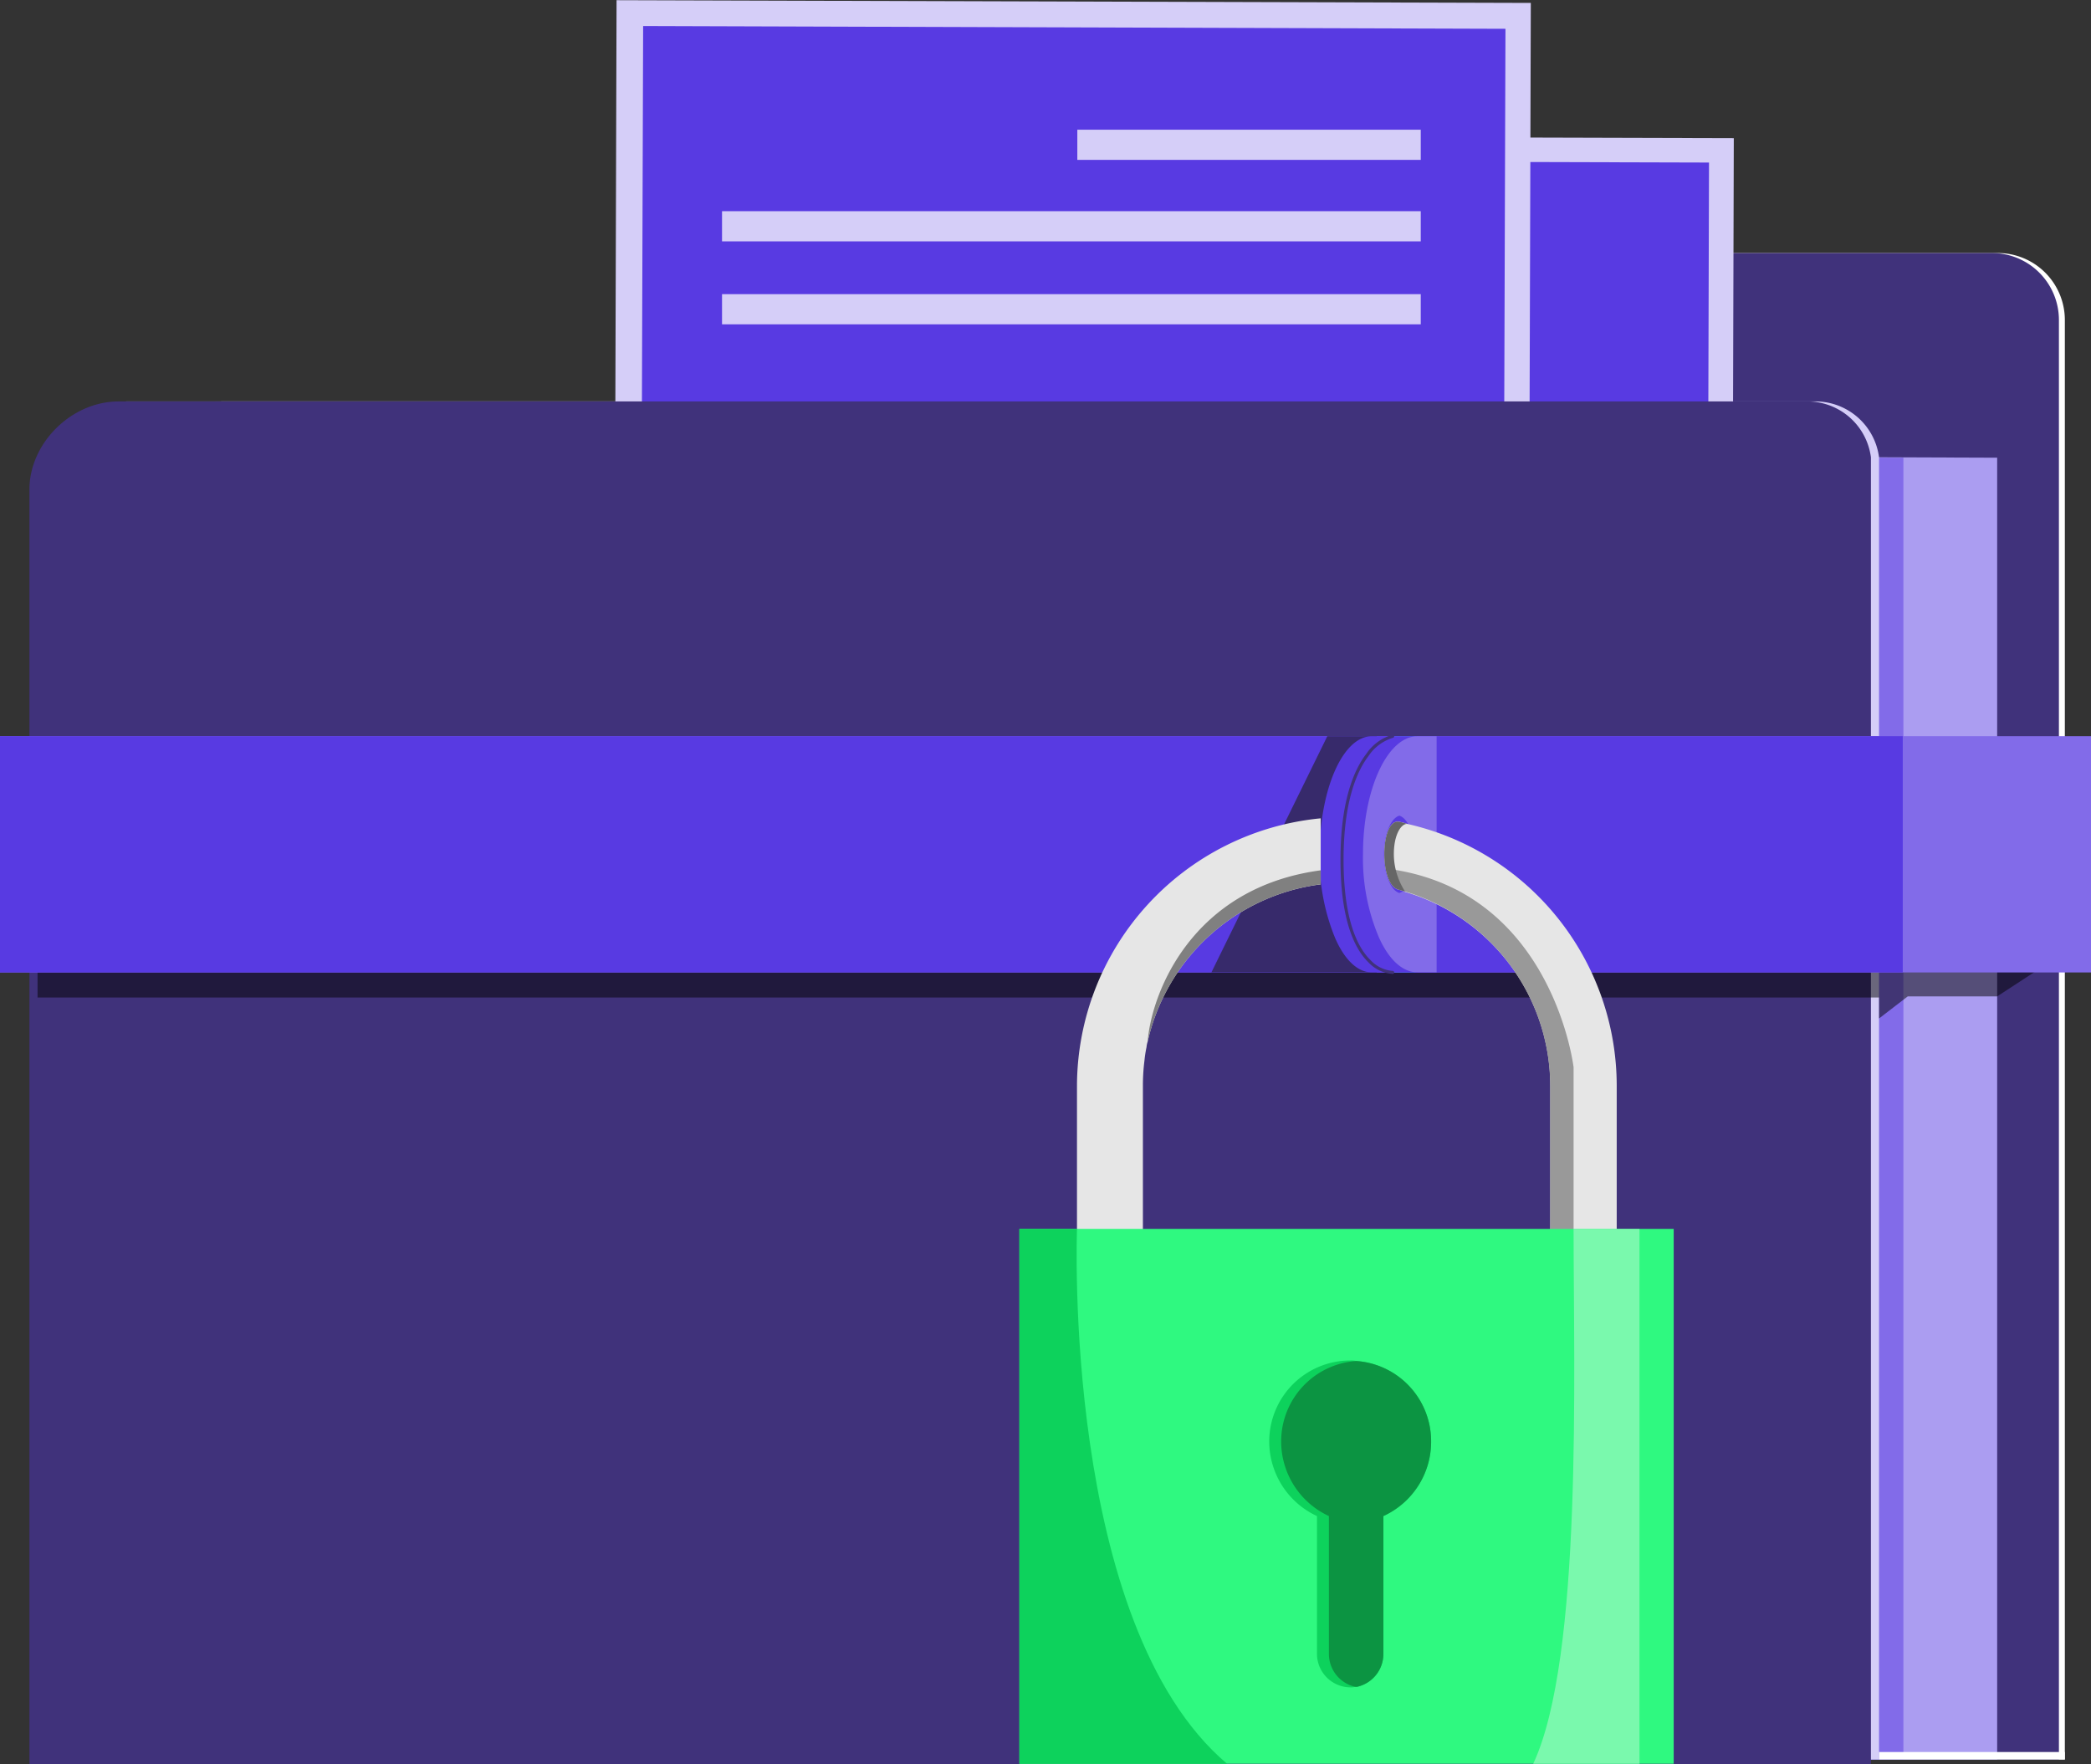 <svg xmlns="http://www.w3.org/2000/svg" width="295.001" height="248.887" viewBox="0 0 295.001 248.887">
  <rect x="0" y="0" width="295.001" height="248.887" fill="#333333" stroke="none"/>
  <g id="Grupo_80138" data-name="Grupo 80138" transform="translate(-1034.516 -635.004)">
    <path id="Trazado_113531" data-name="Trazado 113531" d="M1366.76,875.151V863.663a9.445,9.445,0,0,1,9.444-9.447h100.557a9.447,9.447,0,0,1,9.447,9.447v203.082H1226.1V875.151Z" transform="translate(-160.381 -183.512)" fill="#fff"/>
    <path id="Trazado_113532" data-name="Trazado 113532" d="M1361.629,875.151V863.663a9.445,9.445,0,0,1,9.444-9.447H1471.63a9.447,9.447,0,0,1,9.447,9.447v203.082h-260.11V875.151Z" transform="translate(-156.086 -183.512)" fill="#40327b"/>
    <path id="Trazado_113533" data-name="Trazado 113533" d="M1526.048,1026.875v183.656H1285.094V1025.973Z" transform="translate(-209.77 -327.298)" fill="#ab9df1"/>
    <path id="Trazado_113534" data-name="Trazado 113534" d="M1444.814,1026.875v183.656H1203.86V1025.973Z" transform="translate(-141.766 -327.298)" fill="#826be9"/>
    <path id="Trazado_113535" data-name="Trazado 113535" d="M1079.588,982.777h238.045a9.042,9.042,0,0,1,9.186,7.878V1174.37h-259.8V995.316C1066.958,988.718,1072.913,982.777,1079.588,982.777Z" transform="translate(-27.207 -291.137)" fill="#d5cef8"/>
    <g id="Grupo_80123" data-name="Grupo 80123" transform="translate(1139.698 654.105)">
      <g id="Grupo_80122" data-name="Grupo 80122" transform="translate(0 0)">
        <rect id="Rectángulo_33785" data-name="Rectángulo 33785" width="139.129" height="105.735" transform="translate(139.129 106.124) rotate(-179.84)" fill="#d5cef8"/>
        <rect id="Rectángulo_33786" data-name="Rectángulo 33786" width="132.013" height="97.203" transform="translate(135.656 101.033) rotate(-179.84)" fill="#583ae2"/>
        <path id="Trazado_113536" data-name="Trazado 113536" d="M2008.954,1094.612l-84.835-.238,46.385-44.5Z" transform="translate(-1884.425 -1001.412)" fill="#e3eeff"/>
        <path id="Trazado_113537" data-name="Trazado 113537" d="M1841.761,1133.838l-71.281-.2,38.679-36.778Z" transform="translate(-1755.808 -1040.747)" fill="#e3eeff"/>
        <circle id="Elipse_4721" data-name="Elipse 4721" cx="9.825" cy="9.825" r="9.825" transform="translate(45.688 38.564) rotate(-45)" fill="#e3eeff"/>
      </g>
    </g>
    <g id="Grupo_80126" data-name="Grupo 80126" transform="translate(1121.166 635.004)">
      <g id="Grupo_80124" data-name="Grupo 80124" transform="translate(0 0)">
        <rect id="Rectángulo_33787" data-name="Rectángulo 33787" width="128.984" height="112.17" transform="matrix(-1, -0.003, 0.003, -1, 128.983, 112.583)" fill="#d5cef8"/>
        <rect id="Rectángulo_33788" data-name="Rectángulo 33788" width="121.659" height="103.119" transform="translate(125.41 107.182) rotate(-179.815)" fill="#583ae2"/>
      </g>
      <g id="Grupo_80125" data-name="Grupo 80125" transform="translate(15.215 18.299)">
        <rect id="Rectángulo_33789" data-name="Rectángulo 33789" width="48.453" height="4.257" transform="translate(50.125)" fill="#d5cef8"/>
        <rect id="Rectángulo_33790" data-name="Rectángulo 33790" width="98.578" height="4.257" transform="translate(98.578 15.752) rotate(180)" fill="#d5cef8"/>
        <rect id="Rectángulo_33791" data-name="Rectángulo 33791" width="98.578" height="4.257" transform="translate(98.578 27.456) rotate(180)" fill="#d5cef8"/>
      </g>
    </g>
    <path id="Trazado_113538" data-name="Trazado 113538" d="M1072.55,982.777h238.045a9.042,9.042,0,0,1,9.187,7.878v184.373h-259.8V995.316C1059.919,988.718,1065.875,982.777,1072.55,982.777Z" transform="translate(-21.315 -291.137)" fill="#40327b"/>
    <rect id="Rectángulo_33792" data-name="Rectángulo 33792" width="26.214" height="1.056" transform="translate(1325.826 883.233) rotate(180)" fill="#fff"/>
    <path id="Trazado_113539" data-name="Trazado 113539" d="M1353.034,1459.925l-9.549,6.23h-12.616l-4.049,3.115v-2.959h-259.8v-6.386Z" transform="translate(-27.208 -690.58)" opacity="0.5" style="mix-blend-mode: darken;isolation: isolate"/>
    <g id="Grupo_80128" data-name="Grupo 80128" transform="translate(1034.516 738.864)">
      <g id="Grupo_80127" data-name="Grupo 80127" transform="translate(0)">
        <rect id="Rectángulo_33793" data-name="Rectángulo 33793" width="295.001" height="33.332" transform="translate(295.001 33.332) rotate(180)" fill="#826be9"/>
        <rect id="Rectángulo_33794" data-name="Rectángulo 33794" width="268.444" height="33.332" transform="translate(268.444 33.332) rotate(180)" fill="#583ae2"/>
      </g>
    </g>
    <g id="Grupo_80137" data-name="Grupo 80137" transform="translate(1178.334 738.658)">
      <path id="Trazado_113540" data-name="Trazado 113540" d="M2107.295,1272.754v33.32H2083.97l16.354-33.32Z" transform="translate(-2056.881 -1272.548)" fill="#372a6b"/>
      <g id="Grupo_80133" data-name="Grupo 80133" transform="translate(42.352 0)">
        <g id="Grupo_80130" data-name="Grupo 80130" transform="translate(0 0.217)">
          <path id="Trazado_113541" data-name="Trazado 113541" d="M2177.7,1289.441a29.606,29.606,0,0,0,2.16,11.787c1.321,3.074,3.159,4.9,5.189,4.9h6.194v-33.309h-6.194C2180.983,1272.823,2177.7,1280.29,2177.7,1289.441Zm5.866,5.49c-1.16-.366-2.062-2.634-2.062-5.49,0-2.781.9-5.051,2.062-5.417,1.161.366,2.063,2.636,2.063,5.417C2185.625,1292.3,2184.722,1294.565,2183.562,1294.931Z" transform="translate(-2177.695 -1272.823)" fill="#583ae2"/>
          <g id="Grupo_80129" data-name="Grupo 80129" transform="translate(3.156)">
            <path id="Trazado_113542" data-name="Trazado 113542" d="M2197.072,1289.441a28.481,28.481,0,0,0,2.259,11.787c1.383,3.074,3.305,4.9,5.43,4.9h2.7v-33.309h-2.7C2200.512,1272.823,2197.072,1280.29,2197.072,1289.441Zm2.969,0c0-2.781,1.753-5.051,2.967-5.417,1.214.366,2.159,2.636,2.159,5.417,0,2.856-.944,5.124-2.159,5.49C2201.794,1294.565,2200.041,1292.3,2200.041,1289.441Z" transform="translate(-2197.072 -1272.823)" fill="#3f9ee6"/>
          </g>
        </g>
        <g id="Grupo_80132" data-name="Grupo 80132" transform="translate(2.948)">
          <path id="Trazado_113543" data-name="Trazado 113543" d="M2195.918,1289.441a29.611,29.611,0,0,0,2.16,11.787c1.321,3.074,3.159,4.9,5.189,4.9h6.194v-33.309h-6.194C2199.206,1272.823,2195.918,1280.29,2195.918,1289.441Zm5.866,5.49c-1.16-.366-2.062-2.634-2.062-5.49,0-2.781.9-5.051,2.063-5.417,1.161.366,2.063,2.636,2.063,5.417C2203.848,1292.3,2202.945,1294.565,2201.784,1294.931Z" transform="translate(-2195.898 -1272.606)" fill="#583ae2"/>
          <g id="Grupo_80131" data-name="Grupo 80131" transform="translate(3.175 0.217)">
            <path id="Trazado_113544" data-name="Trazado 113544" d="M2215.295,1289.441a28.481,28.481,0,0,0,2.259,11.787c1.383,3.074,3.3,4.9,5.43,4.9h2.7v-33.309h-2.7C2218.735,1272.823,2215.295,1280.29,2215.295,1289.441Zm2.968,0c0-2.781.944-5.051,2.158-5.417,1.214.366,2.159,2.636,2.159,5.417,0,2.856-.945,5.124-2.159,5.49C2219.208,1294.565,2218.263,1292.3,2218.263,1289.441Z" transform="translate(-2215.295 -1272.823)" fill="#826be9"/>
          </g>
          <path id="Trazado_113545" data-name="Trazado 113545" d="M2203.135,1305.235a5.118,5.118,0,0,1-3.369-1.6c-1.811-1.74-3.971-5.668-3.971-14.507,0-8.42,1.969-12.755,3.621-14.909a6.665,6.665,0,0,1,3.711-2.722.217.217,0,0,1,.074.427h0a6.414,6.414,0,0,0-3.47,2.6c-1.6,2.1-3.5,6.345-3.5,14.607,0,8.666,2.078,12.493,3.821,14.178a4.7,4.7,0,0,0,3.106,1.5.217.217,0,0,1,.017.433Z" transform="translate(-2195.796 -1271.493)" fill="#40327b"/>
        </g>
      </g>
      <g id="Grupo_80134" data-name="Grupo 80134" transform="translate(8.127 11.791)">
        <path id="Trazado_113546" data-name="Trazado 113546" d="M2235.883,1356.417c.293.073.511.146.8.22-.073.073-.073.073,0,.073a28.569,28.569,0,0,1,20.5,27.305v27.826h9.371v-27.826a37.9,37.9,0,0,0-29.575-36.9,5.985,5.985,0,0,0-1.1-.291C2233.173,1346.242,2232.953,1355.979,2235.883,1356.417Z" transform="translate(-2190.41 -1346.33)" fill="#e6e6e6"/>
        <path id="Trazado_113547" data-name="Trazado 113547" d="M2001.913,1343.9v9.318a28.768,28.768,0,0,0-24.424,22.226,3.1,3.1,0,0,0-.147.731,17.092,17.092,0,0,0-.293,1.9,28.286,28.286,0,0,0-.22,3.514v27.826h-9.3V1381.59A38.009,38.009,0,0,1,2001.913,1343.9Z" transform="translate(-1967.532 -1343.897)" fill="#e6e6e6"/>
        <path id="Trazado_113548" data-name="Trazado 113548" d="M2238.79,1387.588c21.972,3.853,24.8,27.775,24.8,27.775v30.4h-3.3v-27.826a28.663,28.663,0,0,0-21.282-27.586c-.934-.3-1.515-3.035-1.515-3.035S2238.076,1387.451,2238.79,1387.588Z" transform="translate(-2193.533 -1380.249)" fill="#999"/>
        <path id="Trazado_113549" data-name="Trazado 113549" d="M2053.1,1388.958v1.98a28.768,28.768,0,0,0-24.424,22.226C2029.2,1406.329,2034.864,1391.392,2053.1,1388.958Z" transform="translate(-2018.714 -1381.62)" fill="gray"/>
        <path id="Trazado_113550" data-name="Trazado 113550" d="M2235.883,1356.417c.293.073.511.146.8.22a9.866,9.866,0,0,1-1.557-4.7c-.147-2.856.823-4.787,1.85-4.82a5.985,5.985,0,0,0-1.1-.291C2233.173,1346.242,2232.953,1355.979,2235.883,1356.417Z" transform="translate(-2190.41 -1346.33)" fill="#666"/>
      </g>
      <g id="Grupo_80136" data-name="Grupo 80136" transform="translate(0 69.716)">
        <rect id="Rectángulo_33795" data-name="Rectángulo 33795" width="92.312" height="75.459" transform="translate(0)" fill="#2ff980"/>
        <g id="Grupo_80135" data-name="Grupo 80135" transform="translate(35.246 18.566)">
          <path id="Trazado_113551" data-name="Trazado 113551" d="M2146.356,1813.666a3.541,3.541,0,0,0-.879-.074,11.427,11.427,0,0,0-11.42,11.455,11.608,11.608,0,0,0,6.736,10.493v19.435a4.74,4.74,0,0,0,4.684,4.731,2.474,2.474,0,0,0,.733-.074h.218a4.751,4.751,0,0,0,3.735-4.657V1835.54a11.527,11.527,0,0,0,6.734-10.493A11.354,11.354,0,0,0,2146.356,1813.666Z" transform="translate(-2134.056 -1813.592)" fill="#0dd25c"/>
          <path id="Trazado_113552" data-name="Trazado 113552" d="M2155.01,1814.046a11.365,11.365,0,0,0-10.616,11.381,11.607,11.607,0,0,0,6.736,10.493v19.435a4.749,4.749,0,0,0,3.734,4.657h.218a4.751,4.751,0,0,0,3.735-4.657V1835.92a11.528,11.528,0,0,0,6.734-10.493A11.354,11.354,0,0,0,2155.01,1814.046Z" transform="translate(-2142.71 -1813.972)" fill="#0c9442"/>
        </g>
        <path id="Trazado_113553" data-name="Trazado 113553" d="M1946.923,1775.045H1917.63v-75.459h8.127S1923.6,1755.264,1946.923,1775.045Z" transform="translate(-1917.63 -1699.586)" fill="#0dd25c"/>
        <path id="Trazado_113554" data-name="Trazado 113554" d="M2362.772,1775.045c7-14.97,5.692-55.216,5.692-75.459h9.3v75.459Z" transform="translate(-2290.279 -1699.586)" fill="#7af9ad"/>
      </g>
    </g>
  </g>
</svg>

